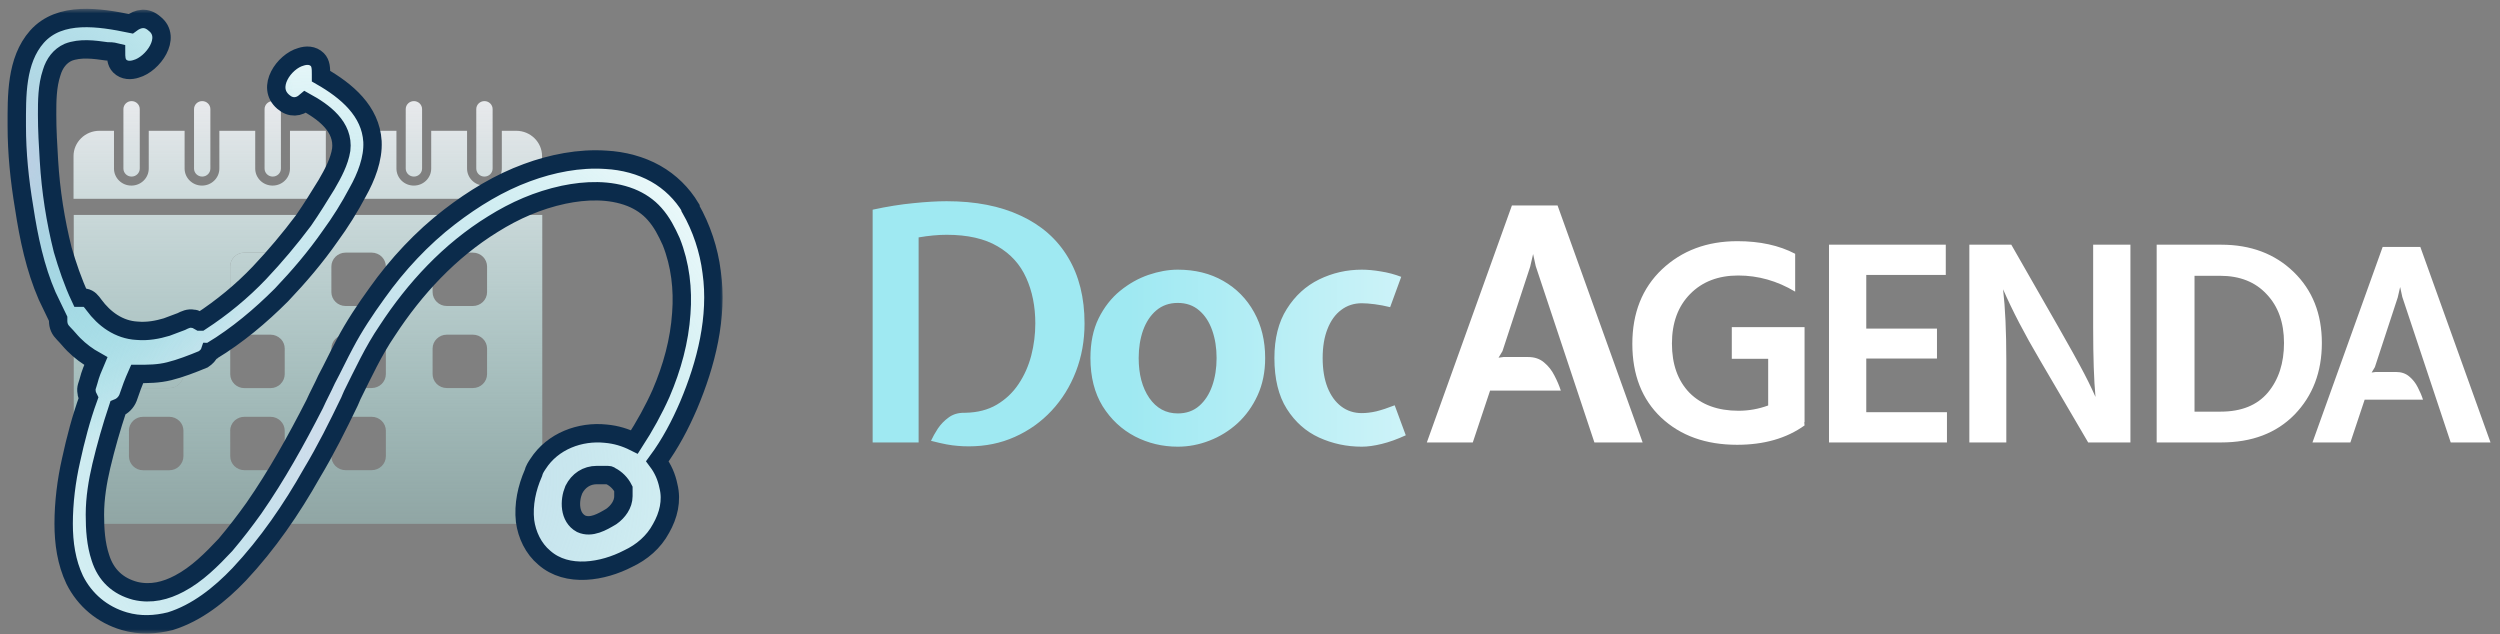 <svg width="272" height="69" viewBox="0 0 272 69" fill="none" xmlns="http://www.w3.org/2000/svg">
<rect x="0" y="0" width="272" height="69" fill="#808080" stroke="none"/>
<path d="M56.187 14.23H54.598V18.34C54.598 19.359 53.748 20.192 52.707 20.192C51.667 20.192 50.816 19.359 50.816 18.34V14.23H46.915V18.34C46.915 19.359 46.073 20.192 45.024 20.192C43.976 20.192 43.133 19.359 43.133 18.34V14.23H39.232V18.34C39.232 19.359 38.39 20.192 37.342 20.192C36.293 20.192 35.45 19.359 35.45 18.34V14.23H31.549V18.34C31.549 19.359 30.707 20.192 29.659 20.192C28.61 20.192 27.768 19.359 27.768 18.34V14.23H23.866V18.34C23.866 19.359 23.016 20.192 21.976 20.192C20.935 20.192 20.085 19.359 20.085 18.34V14.23H16.183V18.34C16.183 19.359 15.341 20.192 14.293 20.192C13.244 20.192 12.402 19.359 12.402 18.34V14.23H10.813C9.263 14.23 8 15.468 8 16.985V21.632H58.976V16.985C58.976 15.468 57.713 14.23 56.164 14.23H56.187ZM14.316 19.212C14.809 19.212 15.206 18.822 15.206 18.34V11.872C15.206 11.389 14.809 11 14.316 11C13.824 11 13.427 11.389 13.427 11.872V18.34C13.427 18.822 13.824 19.212 14.316 19.212ZM21.999 19.212C22.492 19.212 22.889 18.822 22.889 18.34V11.872C22.889 11.389 22.492 11 21.999 11C21.507 11 21.11 11.389 21.11 11.872V18.34C21.11 18.822 21.507 19.212 21.999 19.212ZM29.674 19.212C30.167 19.212 30.564 18.822 30.564 18.34V11.872C30.564 11.389 30.167 11 29.674 11C29.182 11 28.785 11.389 28.785 11.872V18.34C28.785 18.822 29.182 19.212 29.674 19.212ZM37.349 19.212C37.842 19.212 38.239 18.822 38.239 18.34V11.872C38.239 11.389 37.842 11 37.349 11C36.857 11 36.459 11.389 36.459 11.872V18.34C36.459 18.822 36.857 19.212 37.349 19.212ZM45.032 19.212C45.525 19.212 45.922 18.822 45.922 18.34V11.872C45.922 11.389 45.525 11 45.032 11C44.54 11 44.143 11.389 44.143 11.872V18.34C44.143 18.822 44.54 19.212 45.032 19.212ZM52.707 19.212C53.2 19.212 53.597 18.822 53.597 18.34V11.872C53.597 11.389 53.2 11 52.707 11C52.215 11 51.818 11.389 51.818 11.872V18.34C51.818 18.822 52.215 19.212 52.707 19.212ZM8.024 54.245C8.024 55.762 9.287 57 10.836 57H56.187C57.737 57 59 55.762 59 54.245V23.383H8.024V54.245ZM47.066 28.995C47.066 28.583 47.241 28.201 47.519 27.929C47.797 27.657 48.187 27.485 48.608 27.485H51.452C51.873 27.485 52.263 27.657 52.541 27.929C52.819 28.201 52.993 28.583 52.993 28.995V31.782C52.993 32.615 52.294 33.292 51.452 33.292H48.608C47.758 33.292 47.066 32.607 47.066 31.782V28.995ZM47.066 37.923C47.066 37.09 47.766 36.413 48.608 36.413H51.452C52.302 36.413 52.993 37.09 52.993 37.923V40.709C52.993 41.122 52.819 41.503 52.541 41.776C52.263 42.048 51.873 42.219 51.452 42.219H48.608C48.187 42.219 47.797 42.048 47.519 41.776C47.495 41.752 47.472 41.729 47.448 41.698C47.209 41.433 47.066 41.083 47.066 40.702V37.915V37.923ZM36.054 28.995C36.054 28.583 36.229 28.201 36.507 27.929C36.785 27.657 37.175 27.485 37.596 27.485H40.44C40.861 27.485 41.251 27.657 41.529 27.929C41.807 28.201 41.981 28.583 41.981 28.995V31.782C41.981 32.615 41.282 33.292 40.44 33.292H37.596C36.746 33.292 36.054 32.607 36.054 31.782V28.995ZM36.054 37.923C36.054 37.09 36.754 36.413 37.596 36.413H40.44C41.29 36.413 41.981 37.09 41.981 37.923V40.709C41.981 41.122 41.807 41.503 41.529 41.776C41.251 42.048 40.861 42.219 40.44 42.219H37.596C37.175 42.219 36.785 42.048 36.507 41.776C36.483 41.752 36.459 41.729 36.436 41.698C36.197 41.433 36.054 41.083 36.054 40.702V37.915V37.923ZM36.054 46.858C36.054 46.025 36.754 45.348 37.596 45.348H40.44C41.29 45.348 41.981 46.025 41.981 46.858V49.645C41.981 50.057 41.807 50.439 41.529 50.711C41.251 50.983 40.861 51.155 40.44 51.155H37.596C37.175 51.155 36.785 50.983 36.507 50.711C36.483 50.688 36.459 50.664 36.436 50.633C36.197 50.369 36.054 50.018 36.054 49.637V46.85V46.858ZM25.042 28.995C25.042 28.583 25.217 28.201 25.495 27.929C25.773 27.657 26.163 27.485 26.584 27.485H29.428C29.849 27.485 30.238 27.657 30.517 27.929C30.795 28.201 30.97 28.583 30.97 28.995V31.782C30.97 32.615 30.27 33.292 29.428 33.292H26.584C25.734 33.292 25.042 32.607 25.042 31.782V28.995ZM25.042 37.923C25.042 37.51 25.217 37.129 25.495 36.856C25.773 36.584 25.543 36.81 25.575 36.786C25.845 36.553 26.202 36.413 26.592 36.413H29.436C29.857 36.413 30.246 36.584 30.524 36.856C30.548 36.88 30.572 36.903 30.596 36.926C30.834 37.191 30.977 37.541 30.977 37.923V40.709C30.977 41.122 30.803 41.503 30.524 41.776L30.517 41.791C30.238 42.056 29.857 42.227 29.436 42.227H26.592C26.163 42.227 25.781 42.056 25.503 41.783C25.225 41.511 25.05 41.13 25.05 40.717V37.931L25.042 37.923ZM25.042 46.858C25.042 46.446 25.217 46.064 25.495 45.792C25.519 45.769 25.543 45.745 25.575 45.722C25.845 45.488 26.202 45.348 26.592 45.348H29.436C30.286 45.348 30.977 46.033 30.977 46.858V49.645C30.977 50.477 30.286 51.155 29.436 51.155H26.592C26.163 51.155 25.781 50.983 25.503 50.711C25.225 50.439 25.05 50.057 25.05 49.645V46.858H25.042ZM14.023 37.923C14.023 37.51 14.197 37.129 14.475 36.856L14.477 36.855C14.5 36.832 14.524 36.809 14.555 36.786C14.825 36.553 15.182 36.413 15.572 36.413H18.416C18.837 36.413 19.227 36.584 19.505 36.856C19.528 36.88 19.552 36.903 19.576 36.926C19.814 37.191 19.957 37.541 19.957 37.923V40.709C19.957 41.122 19.783 41.503 19.505 41.776L19.497 41.791C19.218 42.056 18.837 42.227 18.416 42.227H15.572C15.143 42.227 14.761 42.056 14.483 41.783C14.205 41.511 14.03 41.13 14.03 40.717V37.931L14.023 37.923ZM14.023 46.858C14.023 46.446 14.197 46.064 14.475 45.792C14.499 45.769 14.523 45.745 14.555 45.722C14.825 45.488 15.182 45.348 15.572 45.348H18.416C18.837 45.348 19.227 45.52 19.505 45.792C19.528 45.815 19.552 45.839 19.576 45.862C19.814 46.127 19.957 46.477 19.957 46.858V49.645C19.957 50.057 19.783 50.439 19.505 50.711L19.497 50.727C19.218 50.999 18.837 51.163 18.416 51.163H15.572C15.143 51.163 14.761 50.991 14.483 50.719C14.205 50.446 14.03 50.065 14.03 49.653V46.866L14.023 46.858Z" fill="url(#paint0_linear_588_265)"/>
<path d="M14.023 37.923C14.023 37.51 14.197 37.129 14.475 36.856L14.477 36.855C14.5 36.832 14.524 36.809 14.555 36.786C14.825 36.553 15.182 36.413 15.572 36.413H18.416C18.837 36.413 19.227 36.584 19.505 36.856L19.576 36.926C19.814 37.191 19.957 37.541 19.957 37.923V40.709C19.957 41.122 19.783 41.503 19.505 41.776L19.497 41.791C19.218 42.056 18.837 42.227 18.416 42.227H15.572C15.143 42.227 14.761 42.056 14.483 41.783C14.205 41.511 14.03 41.13 14.03 40.717V37.931L14.023 37.923Z" fill="url(#paint1_linear_588_265)"/>
<path d="M25.042 28.995C25.042 28.583 25.217 28.201 25.495 27.929C25.773 27.657 26.163 27.485 26.584 27.485H29.428C29.849 27.485 30.238 27.657 30.517 27.929C30.795 28.201 30.97 28.583 30.97 28.995V31.782C30.97 32.615 30.27 33.292 29.428 33.292H26.584C25.734 33.292 25.042 32.607 25.042 31.782V28.995Z" fill="url(#paint2_linear_588_265)"/>
<mask id="path-2-outside-1_588_265" maskUnits="userSpaceOnUse" x="-0.175" y="0.96" width="79" height="68" fill="black">
<rect fill="white" x="-0.175" y="0.96" width="79" height="68"/>
<path fill-rule="evenodd" clip-rule="evenodd" d="M77.426 29.586C77.126 27.186 76.326 24.786 75.126 22.686C75.126 22.686 75.126 22.686 75.126 22.586C74.226 21.086 72.926 19.786 71.326 18.886C69.726 17.986 67.826 17.486 65.926 17.386C63.026 17.186 60.026 17.786 57.326 18.786C54.326 19.886 51.526 21.586 48.926 23.586C45.926 25.886 43.226 28.786 41.026 31.886C39.726 33.686 38.526 35.486 37.526 37.386C36.826 38.686 36.226 39.986 35.526 41.286C35.126 42.186 34.626 43.086 34.226 43.986C32.226 47.886 30.126 51.686 27.626 55.286C26.626 56.686 25.626 57.986 24.526 59.286C23.026 60.886 21.426 62.486 19.526 63.486C18.026 64.286 16.426 64.686 14.726 64.286C12.826 63.786 11.526 62.586 10.926 60.686C10.426 59.186 10.326 57.586 10.326 55.986C10.326 54.186 10.626 52.386 11.026 50.686C11.526 48.586 12.126 46.486 12.826 44.386C13.326 44.186 13.726 43.786 13.926 43.286C14.226 42.386 14.526 41.586 14.926 40.686C16.126 40.686 17.226 40.686 18.426 40.386C19.626 40.086 20.926 39.586 22.126 39.086C22.426 38.886 22.726 38.586 22.826 38.286C22.826 38.286 23.026 38.286 23.026 38.186C25.826 36.486 28.326 34.386 30.626 32.086C32.526 30.086 34.326 27.986 35.926 25.686C37.026 24.186 38.026 22.586 38.926 20.886C39.826 19.286 40.626 17.286 40.526 15.386C40.326 12.086 37.726 9.886 34.926 8.286V8.086C34.926 7.486 34.926 6.886 34.526 6.486C34.026 5.986 33.326 5.986 32.726 6.186C30.926 6.686 28.926 9.486 30.826 11.086C31.626 11.786 32.526 11.686 33.226 11.086C35.226 12.186 37.426 13.786 37.126 16.286C36.926 17.586 36.226 18.886 35.526 20.086C34.726 21.386 33.926 22.686 33.026 23.986C31.526 25.986 29.926 27.886 28.226 29.686C26.326 31.686 24.126 33.486 21.826 34.986C21.826 34.986 21.826 34.986 21.726 34.986C21.526 34.886 21.326 34.686 21.026 34.686C20.526 34.586 20.126 34.786 19.726 34.986C19.226 35.186 18.626 35.386 18.126 35.586C17.126 35.886 16.026 36.086 14.926 35.986C12.926 35.886 11.326 34.686 10.226 33.186C9.926 32.786 9.726 32.486 9.226 32.386C9.026 32.386 8.926 32.386 8.726 32.386C7.926 30.686 7.326 28.886 6.826 27.186C6.026 23.986 5.526 20.786 5.326 17.486C5.226 15.786 5.126 14.186 5.126 12.486C5.126 10.986 5.126 9.386 5.626 7.886C5.926 6.886 6.526 6.086 7.426 5.686C8.726 5.186 10.226 5.386 11.626 5.586C11.926 5.586 12.226 5.586 12.626 5.686C12.626 6.186 12.626 6.786 13.026 7.186C13.526 7.686 14.226 7.686 14.826 7.486C16.626 6.986 18.726 4.086 16.826 2.586C15.926 1.786 15.026 1.986 14.226 2.586C10.826 1.886 6.526 1.186 4.026 3.986C1.726 6.586 1.826 10.486 1.826 13.686C1.826 16.686 2.126 19.586 2.626 22.586C3.126 25.886 3.826 29.186 5.126 32.186C5.526 32.986 5.926 33.886 6.326 34.686C6.326 34.686 6.326 34.786 6.326 34.886C6.326 35.486 6.526 35.886 6.926 36.286C7.326 36.686 7.626 37.086 8.026 37.486C8.726 38.186 9.526 38.786 10.426 39.286C10.126 39.986 9.826 40.686 9.626 41.486C9.526 41.886 9.326 42.186 9.426 42.686C9.426 42.886 9.526 43.086 9.626 43.286C8.826 45.486 8.226 47.786 7.726 50.086C7.226 52.286 6.926 54.686 6.926 56.986C6.926 59.086 7.226 61.186 8.126 63.086C9.226 65.286 11.126 66.886 13.526 67.586C15.226 68.086 16.926 67.986 18.526 67.586C21.426 66.686 23.926 64.686 26.026 62.486C29.126 59.186 31.726 55.386 33.926 51.486C35.426 48.986 36.726 46.386 38.026 43.686C38.126 43.486 38.226 43.186 38.326 42.986C39.526 40.586 40.626 38.186 42.126 35.986C45.126 31.386 48.926 27.286 53.626 24.386C56.026 22.886 58.526 21.786 61.326 21.186C63.726 20.686 66.326 20.586 68.626 21.486C69.626 21.886 70.526 22.486 71.226 23.286C72.026 24.186 72.526 25.186 73.026 26.286C74.026 28.786 74.326 31.486 74.126 34.086C73.926 37.086 73.126 39.986 71.926 42.786C71.126 44.586 70.126 46.386 69.026 48.086C68.026 47.586 67.026 47.286 65.926 47.186C63.126 46.886 60.126 47.986 58.526 50.486C58.326 50.786 58.126 51.086 58.026 51.486C57.326 53.086 56.926 54.886 57.126 56.686C57.326 58.186 58.026 59.686 59.226 60.686C61.726 62.886 65.626 62.186 68.326 60.786C69.826 60.086 71.126 58.986 71.926 57.486C72.726 56.086 73.126 54.486 72.726 52.886C72.526 51.886 72.126 50.986 71.526 50.186C72.926 48.286 74.026 46.186 74.926 44.086C76.826 39.586 78.126 34.486 77.426 29.586ZM63.226 56.986C61.926 56.286 61.926 54.486 62.426 53.286C62.926 52.286 63.826 51.686 64.926 51.686C65.226 51.686 65.526 51.686 65.826 51.686C65.926 51.686 66.026 51.686 66.126 51.686C66.226 51.686 66.326 51.686 66.426 51.786C67.026 52.086 67.526 52.586 67.826 53.186C67.826 53.186 67.826 53.186 67.826 53.286C67.826 53.386 67.826 53.486 67.826 53.586C67.826 53.686 67.826 53.886 67.826 53.986C67.826 54.886 67.226 55.686 66.526 56.186C65.526 56.786 64.326 57.486 63.226 56.986Z"/>
</mask>
<path fill-rule="evenodd" clip-rule="evenodd" d="M77.426 29.586C77.126 27.186 76.326 24.786 75.126 22.686C75.126 22.686 75.126 22.686 75.126 22.586C74.226 21.086 72.926 19.786 71.326 18.886C69.726 17.986 67.826 17.486 65.926 17.386C63.026 17.186 60.026 17.786 57.326 18.786C54.326 19.886 51.526 21.586 48.926 23.586C45.926 25.886 43.226 28.786 41.026 31.886C39.726 33.686 38.526 35.486 37.526 37.386C36.826 38.686 36.226 39.986 35.526 41.286C35.126 42.186 34.626 43.086 34.226 43.986C32.226 47.886 30.126 51.686 27.626 55.286C26.626 56.686 25.626 57.986 24.526 59.286C23.026 60.886 21.426 62.486 19.526 63.486C18.026 64.286 16.426 64.686 14.726 64.286C12.826 63.786 11.526 62.586 10.926 60.686C10.426 59.186 10.326 57.586 10.326 55.986C10.326 54.186 10.626 52.386 11.026 50.686C11.526 48.586 12.126 46.486 12.826 44.386C13.326 44.186 13.726 43.786 13.926 43.286C14.226 42.386 14.526 41.586 14.926 40.686C16.126 40.686 17.226 40.686 18.426 40.386C19.626 40.086 20.926 39.586 22.126 39.086C22.426 38.886 22.726 38.586 22.826 38.286C22.826 38.286 23.026 38.286 23.026 38.186C25.826 36.486 28.326 34.386 30.626 32.086C32.526 30.086 34.326 27.986 35.926 25.686C37.026 24.186 38.026 22.586 38.926 20.886C39.826 19.286 40.626 17.286 40.526 15.386C40.326 12.086 37.726 9.886 34.926 8.286V8.086C34.926 7.486 34.926 6.886 34.526 6.486C34.026 5.986 33.326 5.986 32.726 6.186C30.926 6.686 28.926 9.486 30.826 11.086C31.626 11.786 32.526 11.686 33.226 11.086C35.226 12.186 37.426 13.786 37.126 16.286C36.926 17.586 36.226 18.886 35.526 20.086C34.726 21.386 33.926 22.686 33.026 23.986C31.526 25.986 29.926 27.886 28.226 29.686C26.326 31.686 24.126 33.486 21.826 34.986C21.826 34.986 21.826 34.986 21.726 34.986C21.526 34.886 21.326 34.686 21.026 34.686C20.526 34.586 20.126 34.786 19.726 34.986C19.226 35.186 18.626 35.386 18.126 35.586C17.126 35.886 16.026 36.086 14.926 35.986C12.926 35.886 11.326 34.686 10.226 33.186C9.926 32.786 9.726 32.486 9.226 32.386C9.026 32.386 8.926 32.386 8.726 32.386C7.926 30.686 7.326 28.886 6.826 27.186C6.026 23.986 5.526 20.786 5.326 17.486C5.226 15.786 5.126 14.186 5.126 12.486C5.126 10.986 5.126 9.386 5.626 7.886C5.926 6.886 6.526 6.086 7.426 5.686C8.726 5.186 10.226 5.386 11.626 5.586C11.926 5.586 12.226 5.586 12.626 5.686C12.626 6.186 12.626 6.786 13.026 7.186C13.526 7.686 14.226 7.686 14.826 7.486C16.626 6.986 18.726 4.086 16.826 2.586C15.926 1.786 15.026 1.986 14.226 2.586C10.826 1.886 6.526 1.186 4.026 3.986C1.726 6.586 1.826 10.486 1.826 13.686C1.826 16.686 2.126 19.586 2.626 22.586C3.126 25.886 3.826 29.186 5.126 32.186C5.526 32.986 5.926 33.886 6.326 34.686C6.326 34.686 6.326 34.786 6.326 34.886C6.326 35.486 6.526 35.886 6.926 36.286C7.326 36.686 7.626 37.086 8.026 37.486C8.726 38.186 9.526 38.786 10.426 39.286C10.126 39.986 9.826 40.686 9.626 41.486C9.526 41.886 9.326 42.186 9.426 42.686C9.426 42.886 9.526 43.086 9.626 43.286C8.826 45.486 8.226 47.786 7.726 50.086C7.226 52.286 6.926 54.686 6.926 56.986C6.926 59.086 7.226 61.186 8.126 63.086C9.226 65.286 11.126 66.886 13.526 67.586C15.226 68.086 16.926 67.986 18.526 67.586C21.426 66.686 23.926 64.686 26.026 62.486C29.126 59.186 31.726 55.386 33.926 51.486C35.426 48.986 36.726 46.386 38.026 43.686C38.126 43.486 38.226 43.186 38.326 42.986C39.526 40.586 40.626 38.186 42.126 35.986C45.126 31.386 48.926 27.286 53.626 24.386C56.026 22.886 58.526 21.786 61.326 21.186C63.726 20.686 66.326 20.586 68.626 21.486C69.626 21.886 70.526 22.486 71.226 23.286C72.026 24.186 72.526 25.186 73.026 26.286C74.026 28.786 74.326 31.486 74.126 34.086C73.926 37.086 73.126 39.986 71.926 42.786C71.126 44.586 70.126 46.386 69.026 48.086C68.026 47.586 67.026 47.286 65.926 47.186C63.126 46.886 60.126 47.986 58.526 50.486C58.326 50.786 58.126 51.086 58.026 51.486C57.326 53.086 56.926 54.886 57.126 56.686C57.326 58.186 58.026 59.686 59.226 60.686C61.726 62.886 65.626 62.186 68.326 60.786C69.826 60.086 71.126 58.986 71.926 57.486C72.726 56.086 73.126 54.486 72.726 52.886C72.526 51.886 72.126 50.986 71.526 50.186C72.926 48.286 74.026 46.186 74.926 44.086C76.826 39.586 78.126 34.486 77.426 29.586ZM63.226 56.986C61.926 56.286 61.926 54.486 62.426 53.286C62.926 52.286 63.826 51.686 64.926 51.686C65.226 51.686 65.526 51.686 65.826 51.686C65.926 51.686 66.026 51.686 66.126 51.686C66.226 51.686 66.326 51.686 66.426 51.786C67.026 52.086 67.526 52.586 67.826 53.186C67.826 53.186 67.826 53.186 67.826 53.286C67.826 53.386 67.826 53.486 67.826 53.586C67.826 53.686 67.826 53.886 67.826 53.986C67.826 54.886 67.226 55.686 66.526 56.186C65.526 56.786 64.326 57.486 63.226 56.986Z" fill="white"/>
<path fill-rule="evenodd" clip-rule="evenodd" d="M77.426 29.586C77.126 27.186 76.326 24.786 75.126 22.686C75.126 22.686 75.126 22.686 75.126 22.586C74.226 21.086 72.926 19.786 71.326 18.886C69.726 17.986 67.826 17.486 65.926 17.386C63.026 17.186 60.026 17.786 57.326 18.786C54.326 19.886 51.526 21.586 48.926 23.586C45.926 25.886 43.226 28.786 41.026 31.886C39.726 33.686 38.526 35.486 37.526 37.386C36.826 38.686 36.226 39.986 35.526 41.286C35.126 42.186 34.626 43.086 34.226 43.986C32.226 47.886 30.126 51.686 27.626 55.286C26.626 56.686 25.626 57.986 24.526 59.286C23.026 60.886 21.426 62.486 19.526 63.486C18.026 64.286 16.426 64.686 14.726 64.286C12.826 63.786 11.526 62.586 10.926 60.686C10.426 59.186 10.326 57.586 10.326 55.986C10.326 54.186 10.626 52.386 11.026 50.686C11.526 48.586 12.126 46.486 12.826 44.386C13.326 44.186 13.726 43.786 13.926 43.286C14.226 42.386 14.526 41.586 14.926 40.686C16.126 40.686 17.226 40.686 18.426 40.386C19.626 40.086 20.926 39.586 22.126 39.086C22.426 38.886 22.726 38.586 22.826 38.286C22.826 38.286 23.026 38.286 23.026 38.186C25.826 36.486 28.326 34.386 30.626 32.086C32.526 30.086 34.326 27.986 35.926 25.686C37.026 24.186 38.026 22.586 38.926 20.886C39.826 19.286 40.626 17.286 40.526 15.386C40.326 12.086 37.726 9.886 34.926 8.286V8.086C34.926 7.486 34.926 6.886 34.526 6.486C34.026 5.986 33.326 5.986 32.726 6.186C30.926 6.686 28.926 9.486 30.826 11.086C31.626 11.786 32.526 11.686 33.226 11.086C35.226 12.186 37.426 13.786 37.126 16.286C36.926 17.586 36.226 18.886 35.526 20.086C34.726 21.386 33.926 22.686 33.026 23.986C31.526 25.986 29.926 27.886 28.226 29.686C26.326 31.686 24.126 33.486 21.826 34.986C21.826 34.986 21.826 34.986 21.726 34.986C21.526 34.886 21.326 34.686 21.026 34.686C20.526 34.586 20.126 34.786 19.726 34.986C19.226 35.186 18.626 35.386 18.126 35.586C17.126 35.886 16.026 36.086 14.926 35.986C12.926 35.886 11.326 34.686 10.226 33.186C9.926 32.786 9.726 32.486 9.226 32.386C9.026 32.386 8.926 32.386 8.726 32.386C7.926 30.686 7.326 28.886 6.826 27.186C6.026 23.986 5.526 20.786 5.326 17.486C5.226 15.786 5.126 14.186 5.126 12.486C5.126 10.986 5.126 9.386 5.626 7.886C5.926 6.886 6.526 6.086 7.426 5.686C8.726 5.186 10.226 5.386 11.626 5.586C11.926 5.586 12.226 5.586 12.626 5.686C12.626 6.186 12.626 6.786 13.026 7.186C13.526 7.686 14.226 7.686 14.826 7.486C16.626 6.986 18.726 4.086 16.826 2.586C15.926 1.786 15.026 1.986 14.226 2.586C10.826 1.886 6.526 1.186 4.026 3.986C1.726 6.586 1.826 10.486 1.826 13.686C1.826 16.686 2.126 19.586 2.626 22.586C3.126 25.886 3.826 29.186 5.126 32.186C5.526 32.986 5.926 33.886 6.326 34.686C6.326 34.686 6.326 34.786 6.326 34.886C6.326 35.486 6.526 35.886 6.926 36.286C7.326 36.686 7.626 37.086 8.026 37.486C8.726 38.186 9.526 38.786 10.426 39.286C10.126 39.986 9.826 40.686 9.626 41.486C9.526 41.886 9.326 42.186 9.426 42.686C9.426 42.886 9.526 43.086 9.626 43.286C8.826 45.486 8.226 47.786 7.726 50.086C7.226 52.286 6.926 54.686 6.926 56.986C6.926 59.086 7.226 61.186 8.126 63.086C9.226 65.286 11.126 66.886 13.526 67.586C15.226 68.086 16.926 67.986 18.526 67.586C21.426 66.686 23.926 64.686 26.026 62.486C29.126 59.186 31.726 55.386 33.926 51.486C35.426 48.986 36.726 46.386 38.026 43.686C38.126 43.486 38.226 43.186 38.326 42.986C39.526 40.586 40.626 38.186 42.126 35.986C45.126 31.386 48.926 27.286 53.626 24.386C56.026 22.886 58.526 21.786 61.326 21.186C63.726 20.686 66.326 20.586 68.626 21.486C69.626 21.886 70.526 22.486 71.226 23.286C72.026 24.186 72.526 25.186 73.026 26.286C74.026 28.786 74.326 31.486 74.126 34.086C73.926 37.086 73.126 39.986 71.926 42.786C71.126 44.586 70.126 46.386 69.026 48.086C68.026 47.586 67.026 47.286 65.926 47.186C63.126 46.886 60.126 47.986 58.526 50.486C58.326 50.786 58.126 51.086 58.026 51.486C57.326 53.086 56.926 54.886 57.126 56.686C57.326 58.186 58.026 59.686 59.226 60.686C61.726 62.886 65.626 62.186 68.326 60.786C69.826 60.086 71.126 58.986 71.926 57.486C72.726 56.086 73.126 54.486 72.726 52.886C72.526 51.886 72.126 50.986 71.526 50.186C72.926 48.286 74.026 46.186 74.926 44.086C76.826 39.586 78.126 34.486 77.426 29.586ZM63.226 56.986C61.926 56.286 61.926 54.486 62.426 53.286C62.926 52.286 63.826 51.686 64.926 51.686C65.226 51.686 65.526 51.686 65.826 51.686C65.926 51.686 66.026 51.686 66.126 51.686C66.226 51.686 66.326 51.686 66.426 51.786C67.026 52.086 67.526 52.586 67.826 53.186C67.826 53.186 67.826 53.186 67.826 53.286C67.826 53.386 67.826 53.486 67.826 53.586C67.826 53.686 67.826 53.886 67.826 53.986C67.826 54.886 67.226 55.686 66.526 56.186C65.526 56.786 64.326 57.486 63.226 56.986Z" fill="url(#paint3_radial_588_265)" fill-opacity="0.6"/>
<path fill-rule="evenodd" clip-rule="evenodd" d="M77.426 29.586C77.126 27.186 76.326 24.786 75.126 22.686C75.126 22.686 75.126 22.686 75.126 22.586C74.226 21.086 72.926 19.786 71.326 18.886C69.726 17.986 67.826 17.486 65.926 17.386C63.026 17.186 60.026 17.786 57.326 18.786C54.326 19.886 51.526 21.586 48.926 23.586C45.926 25.886 43.226 28.786 41.026 31.886C39.726 33.686 38.526 35.486 37.526 37.386C36.826 38.686 36.226 39.986 35.526 41.286C35.126 42.186 34.626 43.086 34.226 43.986C32.226 47.886 30.126 51.686 27.626 55.286C26.626 56.686 25.626 57.986 24.526 59.286C23.026 60.886 21.426 62.486 19.526 63.486C18.026 64.286 16.426 64.686 14.726 64.286C12.826 63.786 11.526 62.586 10.926 60.686C10.426 59.186 10.326 57.586 10.326 55.986C10.326 54.186 10.626 52.386 11.026 50.686C11.526 48.586 12.126 46.486 12.826 44.386C13.326 44.186 13.726 43.786 13.926 43.286C14.226 42.386 14.526 41.586 14.926 40.686C16.126 40.686 17.226 40.686 18.426 40.386C19.626 40.086 20.926 39.586 22.126 39.086C22.426 38.886 22.726 38.586 22.826 38.286C22.826 38.286 23.026 38.286 23.026 38.186C25.826 36.486 28.326 34.386 30.626 32.086C32.526 30.086 34.326 27.986 35.926 25.686C37.026 24.186 38.026 22.586 38.926 20.886C39.826 19.286 40.626 17.286 40.526 15.386C40.326 12.086 37.726 9.886 34.926 8.286V8.086C34.926 7.486 34.926 6.886 34.526 6.486C34.026 5.986 33.326 5.986 32.726 6.186C30.926 6.686 28.926 9.486 30.826 11.086C31.626 11.786 32.526 11.686 33.226 11.086C35.226 12.186 37.426 13.786 37.126 16.286C36.926 17.586 36.226 18.886 35.526 20.086C34.726 21.386 33.926 22.686 33.026 23.986C31.526 25.986 29.926 27.886 28.226 29.686C26.326 31.686 24.126 33.486 21.826 34.986C21.826 34.986 21.826 34.986 21.726 34.986C21.526 34.886 21.326 34.686 21.026 34.686C20.526 34.586 20.126 34.786 19.726 34.986C19.226 35.186 18.626 35.386 18.126 35.586C17.126 35.886 16.026 36.086 14.926 35.986C12.926 35.886 11.326 34.686 10.226 33.186C9.926 32.786 9.726 32.486 9.226 32.386C9.026 32.386 8.926 32.386 8.726 32.386C7.926 30.686 7.326 28.886 6.826 27.186C6.026 23.986 5.526 20.786 5.326 17.486C5.226 15.786 5.126 14.186 5.126 12.486C5.126 10.986 5.126 9.386 5.626 7.886C5.926 6.886 6.526 6.086 7.426 5.686C8.726 5.186 10.226 5.386 11.626 5.586C11.926 5.586 12.226 5.586 12.626 5.686C12.626 6.186 12.626 6.786 13.026 7.186C13.526 7.686 14.226 7.686 14.826 7.486C16.626 6.986 18.726 4.086 16.826 2.586C15.926 1.786 15.026 1.986 14.226 2.586C10.826 1.886 6.526 1.186 4.026 3.986C1.726 6.586 1.826 10.486 1.826 13.686C1.826 16.686 2.126 19.586 2.626 22.586C3.126 25.886 3.826 29.186 5.126 32.186C5.526 32.986 5.926 33.886 6.326 34.686C6.326 34.686 6.326 34.786 6.326 34.886C6.326 35.486 6.526 35.886 6.926 36.286C7.326 36.686 7.626 37.086 8.026 37.486C8.726 38.186 9.526 38.786 10.426 39.286C10.126 39.986 9.826 40.686 9.626 41.486C9.526 41.886 9.326 42.186 9.426 42.686C9.426 42.886 9.526 43.086 9.626 43.286C8.826 45.486 8.226 47.786 7.726 50.086C7.226 52.286 6.926 54.686 6.926 56.986C6.926 59.086 7.226 61.186 8.126 63.086C9.226 65.286 11.126 66.886 13.526 67.586C15.226 68.086 16.926 67.986 18.526 67.586C21.426 66.686 23.926 64.686 26.026 62.486C29.126 59.186 31.726 55.386 33.926 51.486C35.426 48.986 36.726 46.386 38.026 43.686C38.126 43.486 38.226 43.186 38.326 42.986C39.526 40.586 40.626 38.186 42.126 35.986C45.126 31.386 48.926 27.286 53.626 24.386C56.026 22.886 58.526 21.786 61.326 21.186C63.726 20.686 66.326 20.586 68.626 21.486C69.626 21.886 70.526 22.486 71.226 23.286C72.026 24.186 72.526 25.186 73.026 26.286C74.026 28.786 74.326 31.486 74.126 34.086C73.926 37.086 73.126 39.986 71.926 42.786C71.126 44.586 70.126 46.386 69.026 48.086C68.026 47.586 67.026 47.286 65.926 47.186C63.126 46.886 60.126 47.986 58.526 50.486C58.326 50.786 58.126 51.086 58.026 51.486C57.326 53.086 56.926 54.886 57.126 56.686C57.326 58.186 58.026 59.686 59.226 60.686C61.726 62.886 65.626 62.186 68.326 60.786C69.826 60.086 71.126 58.986 71.926 57.486C72.726 56.086 73.126 54.486 72.726 52.886C72.526 51.886 72.126 50.986 71.526 50.186C72.926 48.286 74.026 46.186 74.926 44.086C76.826 39.586 78.126 34.486 77.426 29.586ZM63.226 56.986C61.926 56.286 61.926 54.486 62.426 53.286C62.926 52.286 63.826 51.686 64.926 51.686C65.226 51.686 65.526 51.686 65.826 51.686C65.926 51.686 66.026 51.686 66.126 51.686C66.226 51.686 66.326 51.686 66.426 51.786C67.026 52.086 67.526 52.586 67.826 53.186C67.826 53.186 67.826 53.186 67.826 53.286C67.826 53.386 67.826 53.486 67.826 53.586C67.826 53.686 67.826 53.886 67.826 53.986C67.826 54.886 67.226 55.686 66.526 56.186C65.526 56.786 64.326 57.486 63.226 56.986Z" fill="url(#paint4_radial_588_265)" fill-opacity="0.8"/>
<path fill-rule="evenodd" clip-rule="evenodd" d="M77.426 29.586C77.126 27.186 76.326 24.786 75.126 22.686C75.126 22.686 75.126 22.686 75.126 22.586C74.226 21.086 72.926 19.786 71.326 18.886C69.726 17.986 67.826 17.486 65.926 17.386C63.026 17.186 60.026 17.786 57.326 18.786C54.326 19.886 51.526 21.586 48.926 23.586C45.926 25.886 43.226 28.786 41.026 31.886C39.726 33.686 38.526 35.486 37.526 37.386C36.826 38.686 36.226 39.986 35.526 41.286C35.126 42.186 34.626 43.086 34.226 43.986C32.226 47.886 30.126 51.686 27.626 55.286C26.626 56.686 25.626 57.986 24.526 59.286C23.026 60.886 21.426 62.486 19.526 63.486C18.026 64.286 16.426 64.686 14.726 64.286C12.826 63.786 11.526 62.586 10.926 60.686C10.426 59.186 10.326 57.586 10.326 55.986C10.326 54.186 10.626 52.386 11.026 50.686C11.526 48.586 12.126 46.486 12.826 44.386C13.326 44.186 13.726 43.786 13.926 43.286C14.226 42.386 14.526 41.586 14.926 40.686C16.126 40.686 17.226 40.686 18.426 40.386C19.626 40.086 20.926 39.586 22.126 39.086C22.426 38.886 22.726 38.586 22.826 38.286C22.826 38.286 23.026 38.286 23.026 38.186C25.826 36.486 28.326 34.386 30.626 32.086C32.526 30.086 34.326 27.986 35.926 25.686C37.026 24.186 38.026 22.586 38.926 20.886C39.826 19.286 40.626 17.286 40.526 15.386C40.326 12.086 37.726 9.886 34.926 8.286V8.086C34.926 7.486 34.926 6.886 34.526 6.486C34.026 5.986 33.326 5.986 32.726 6.186C30.926 6.686 28.926 9.486 30.826 11.086C31.626 11.786 32.526 11.686 33.226 11.086C35.226 12.186 37.426 13.786 37.126 16.286C36.926 17.586 36.226 18.886 35.526 20.086C34.726 21.386 33.926 22.686 33.026 23.986C31.526 25.986 29.926 27.886 28.226 29.686C26.326 31.686 24.126 33.486 21.826 34.986C21.826 34.986 21.826 34.986 21.726 34.986C21.526 34.886 21.326 34.686 21.026 34.686C20.526 34.586 20.126 34.786 19.726 34.986C19.226 35.186 18.626 35.386 18.126 35.586C17.126 35.886 16.026 36.086 14.926 35.986C12.926 35.886 11.326 34.686 10.226 33.186C9.926 32.786 9.726 32.486 9.226 32.386C9.026 32.386 8.926 32.386 8.726 32.386C7.926 30.686 7.326 28.886 6.826 27.186C6.026 23.986 5.526 20.786 5.326 17.486C5.226 15.786 5.126 14.186 5.126 12.486C5.126 10.986 5.126 9.386 5.626 7.886C5.926 6.886 6.526 6.086 7.426 5.686C8.726 5.186 10.226 5.386 11.626 5.586C11.926 5.586 12.226 5.586 12.626 5.686C12.626 6.186 12.626 6.786 13.026 7.186C13.526 7.686 14.226 7.686 14.826 7.486C16.626 6.986 18.726 4.086 16.826 2.586C15.926 1.786 15.026 1.986 14.226 2.586C10.826 1.886 6.526 1.186 4.026 3.986C1.726 6.586 1.826 10.486 1.826 13.686C1.826 16.686 2.126 19.586 2.626 22.586C3.126 25.886 3.826 29.186 5.126 32.186C5.526 32.986 5.926 33.886 6.326 34.686C6.326 34.686 6.326 34.786 6.326 34.886C6.326 35.486 6.526 35.886 6.926 36.286C7.326 36.686 7.626 37.086 8.026 37.486C8.726 38.186 9.526 38.786 10.426 39.286C10.126 39.986 9.826 40.686 9.626 41.486C9.526 41.886 9.326 42.186 9.426 42.686C9.426 42.886 9.526 43.086 9.626 43.286C8.826 45.486 8.226 47.786 7.726 50.086C7.226 52.286 6.926 54.686 6.926 56.986C6.926 59.086 7.226 61.186 8.126 63.086C9.226 65.286 11.126 66.886 13.526 67.586C15.226 68.086 16.926 67.986 18.526 67.586C21.426 66.686 23.926 64.686 26.026 62.486C29.126 59.186 31.726 55.386 33.926 51.486C35.426 48.986 36.726 46.386 38.026 43.686C38.126 43.486 38.226 43.186 38.326 42.986C39.526 40.586 40.626 38.186 42.126 35.986C45.126 31.386 48.926 27.286 53.626 24.386C56.026 22.886 58.526 21.786 61.326 21.186C63.726 20.686 66.326 20.586 68.626 21.486C69.626 21.886 70.526 22.486 71.226 23.286C72.026 24.186 72.526 25.186 73.026 26.286C74.026 28.786 74.326 31.486 74.126 34.086C73.926 37.086 73.126 39.986 71.926 42.786C71.126 44.586 70.126 46.386 69.026 48.086C68.026 47.586 67.026 47.286 65.926 47.186C63.126 46.886 60.126 47.986 58.526 50.486C58.326 50.786 58.126 51.086 58.026 51.486C57.326 53.086 56.926 54.886 57.126 56.686C57.326 58.186 58.026 59.686 59.226 60.686C61.726 62.886 65.626 62.186 68.326 60.786C69.826 60.086 71.126 58.986 71.926 57.486C72.726 56.086 73.126 54.486 72.726 52.886C72.526 51.886 72.126 50.986 71.526 50.186C72.926 48.286 74.026 46.186 74.926 44.086C76.826 39.586 78.126 34.486 77.426 29.586ZM63.226 56.986C61.926 56.286 61.926 54.486 62.426 53.286C62.926 52.286 63.826 51.686 64.926 51.686C65.226 51.686 65.526 51.686 65.826 51.686C65.926 51.686 66.026 51.686 66.126 51.686C66.226 51.686 66.326 51.686 66.426 51.786C67.026 52.086 67.526 52.586 67.826 53.186C67.826 53.186 67.826 53.186 67.826 53.286C67.826 53.386 67.826 53.486 67.826 53.586C67.826 53.686 67.826 53.886 67.826 53.986C67.826 54.886 67.226 55.686 66.526 56.186C65.526 56.786 64.326 57.486 63.226 56.986Z" stroke="#0B2B4B" stroke-width="2" mask="url(#path-2-outside-1_588_265)"/>
<path d="M105.407 48.563C104.969 48.563 104.568 48.546 104.201 48.51C103.846 48.487 103.444 48.434 102.995 48.351C102.546 48.268 101.978 48.138 101.293 47.961C101.482 47.547 101.73 47.103 102.037 46.63C102.357 46.158 102.747 45.756 103.208 45.425C103.669 45.082 104.225 44.91 104.875 44.91C104.899 44.91 104.922 44.91 104.946 44.91C104.981 44.91 105.005 44.91 105.017 44.91C106.353 44.887 107.5 44.591 108.457 44.024C109.415 43.456 110.201 42.711 110.816 41.789C111.442 40.855 111.903 39.821 112.199 38.686C112.495 37.539 112.642 36.374 112.642 35.192C112.642 33.336 112.311 31.681 111.649 30.227C110.999 28.772 109.965 27.631 108.546 26.804C107.127 25.965 105.277 25.545 102.995 25.545C102.534 25.545 102.049 25.568 101.541 25.616C101.033 25.663 100.501 25.734 99.945 25.829V48.138H94.944V22.814C96.528 22.471 98.006 22.235 99.377 22.104C100.761 21.963 101.967 21.892 102.995 21.892C106.14 21.892 108.83 22.418 111.064 23.47C113.31 24.51 115.025 26.024 116.207 28.01C117.401 29.996 117.998 32.39 117.998 35.192C117.998 37.06 117.685 38.804 117.058 40.424C116.432 42.043 115.551 43.462 114.416 44.68C113.281 45.898 111.945 46.849 110.408 47.535C108.883 48.221 107.216 48.563 105.407 48.563ZM128.144 48.599C126.477 48.599 124.923 48.227 123.48 47.482C122.038 46.725 120.868 45.632 119.969 44.201C119.082 42.759 118.639 41.009 118.639 38.952C118.639 37.285 118.935 35.848 119.526 34.642C120.129 33.425 120.909 32.426 121.867 31.645C122.824 30.865 123.853 30.286 124.952 29.907C126.064 29.529 127.128 29.34 128.144 29.34C130.024 29.34 131.673 29.748 133.092 30.564C134.523 31.379 135.64 32.514 136.444 33.968C137.248 35.411 137.65 37.072 137.65 38.952C137.65 40.453 137.378 41.801 136.834 42.995C136.29 44.189 135.563 45.206 134.653 46.045C133.742 46.873 132.72 47.505 131.585 47.943C130.462 48.38 129.315 48.599 128.144 48.599ZM128.144 44.981C129.067 44.981 129.841 44.709 130.468 44.166C131.094 43.622 131.567 42.895 131.886 41.984C132.205 41.074 132.365 40.063 132.365 38.952C132.365 37.852 132.205 36.847 131.886 35.937C131.567 35.027 131.094 34.305 130.468 33.773C129.841 33.23 129.067 32.958 128.144 32.958C127.222 32.958 126.442 33.23 125.803 33.773C125.177 34.305 124.698 35.027 124.367 35.937C124.048 36.847 123.888 37.852 123.888 38.952C123.888 40.725 124.272 42.173 125.041 43.297C125.821 44.42 126.856 44.981 128.144 44.981ZM148.161 48.599C146.517 48.599 144.969 48.268 143.515 47.606C142.072 46.944 140.901 45.903 140.003 44.485C139.105 43.066 138.655 41.222 138.655 38.952C138.655 36.812 139.105 35.032 140.003 33.614C140.901 32.183 142.072 31.113 143.515 30.404C144.969 29.695 146.517 29.34 148.161 29.34C148.799 29.34 149.497 29.405 150.254 29.535C151.01 29.653 151.743 29.848 152.453 30.12L151.247 33.419C150.679 33.277 150.117 33.17 149.562 33.099C149.018 33.029 148.551 32.993 148.161 32.993C147.31 32.993 146.565 33.236 145.926 33.72C145.288 34.193 144.791 34.879 144.437 35.777C144.082 36.664 143.905 37.722 143.905 38.952C143.905 40.193 144.082 41.263 144.437 42.162C144.791 43.048 145.288 43.734 145.926 44.219C146.565 44.703 147.31 44.946 148.161 44.946C148.657 44.946 149.189 44.881 149.757 44.751C150.324 44.609 150.986 44.39 151.743 44.095L152.949 47.358C152.027 47.783 151.158 48.097 150.342 48.297C149.526 48.498 148.799 48.599 148.161 48.599Z" fill="url(#paint5_linear_588_265)"/>
<path d="M155.24 48.138L164.497 22.352H169.462L178.719 48.138H173.47L167.086 28.95L166.802 27.637L166.483 29.02L163.468 38.207L163.042 38.916L163.574 38.845H166.27C166.956 38.845 167.529 39.04 167.99 39.43C168.463 39.821 168.841 40.299 169.125 40.867C169.421 41.434 169.651 41.978 169.817 42.498H162.12L160.24 48.138H155.24ZM188.994 48.393C185.589 48.393 182.833 47.404 180.726 45.424C178.641 43.445 177.598 40.775 177.598 37.412C177.598 34.05 178.673 31.347 180.822 29.304C182.993 27.261 185.727 26.24 189.026 26.24C191.473 26.24 193.569 26.697 195.314 27.612V31.73C193.356 30.56 191.292 29.975 189.122 29.975C186.951 29.975 185.206 30.645 183.887 31.986C182.567 33.326 181.907 35.124 181.907 37.38C181.907 39.636 182.546 41.424 183.823 42.743C185.121 44.041 186.898 44.69 189.154 44.69C190.26 44.69 191.335 44.499 192.378 44.116V39.04H188.419V35.593H196.336V45.935H196.304L196.336 46.286C194.378 47.691 191.931 48.393 188.994 48.393ZM211.829 48.138H198.996V26.623H211.701V29.911H203.05V35.752H210.743V39.008H203.05V44.85H211.829V48.138ZM218.287 48.138H214.265V26.623H218.83C223.171 34.178 225.661 38.561 226.299 39.774C226.959 40.987 227.523 42.126 227.991 43.19C227.821 41.424 227.736 38.891 227.736 35.593V26.623H231.79V48.138H227.193L221.958 39.2C220.298 36.391 218.957 33.816 217.936 31.475C218.17 33.496 218.287 36.061 218.287 39.168V48.138ZM241.541 30.006H238.764V44.786H241.605C243.861 44.786 245.574 44.094 246.744 42.711C247.915 41.307 248.5 39.508 248.5 37.316C248.5 35.103 247.872 33.337 246.617 32.017C245.382 30.677 243.69 30.006 241.541 30.006ZM241.669 48.138H234.646V26.623H241.669C244.882 26.623 247.51 27.612 249.553 29.591C251.596 31.571 252.618 34.146 252.618 37.316C252.618 40.466 251.628 43.062 249.649 45.105C247.67 47.127 245.01 48.138 241.669 48.138Z" fill="white"/>
<path d="M251.597 48.138L259.234 26.865H263.331L270.968 48.138H266.637L261.37 32.308L261.136 31.225L260.873 32.366L258.386 39.945L258.035 40.53L258.474 40.472H260.697C261.263 40.472 261.736 40.633 262.117 40.954C262.507 41.276 262.819 41.671 263.053 42.139C263.297 42.608 263.487 43.056 263.623 43.486H257.274L255.723 48.138H251.597Z" fill="white"/>
<defs>
<linearGradient id="paint0_linear_588_265" x1="33.5" y1="11" x2="33.5" y2="57" gradientUnits="userSpaceOnUse">
<stop stop-color="#E8E9EC"/>
<stop offset="1" stop-color="#B0EFEB" stop-opacity="0.34"/>
</linearGradient>
<linearGradient id="paint1_linear_588_265" x1="33.5" y1="11" x2="33.5" y2="57" gradientUnits="userSpaceOnUse">
<stop stop-color="#E8E9EC"/>
<stop offset="1" stop-color="#B0EFEB" stop-opacity="0.34"/>
</linearGradient>
<linearGradient id="paint2_linear_588_265" x1="33.5" y1="11" x2="33.5" y2="57" gradientUnits="userSpaceOnUse">
<stop stop-color="#E8E9EC"/>
<stop offset="1" stop-color="#B0EFEB" stop-opacity="0.34"/>
</linearGradient>
<radialGradient id="paint3_radial_588_265" cx="0" cy="0" r="1" gradientUnits="userSpaceOnUse" gradientTransform="translate(39.722 50.004) rotate(37.394) scale(50.987 45.999)">
<stop stop-color="#B8C3DE"/>
<stop offset="1" stop-color="#00ACBD" stop-opacity="0.1"/>
</radialGradient>
<radialGradient id="paint4_radial_588_265" cx="0" cy="0" r="1" gradientUnits="userSpaceOnUse" gradientTransform="translate(0.731 18.416) rotate(125.196) scale(34.462 30.117)">
<stop stop-color="#B8C3DE"/>
<stop offset="1" stop-color="#00ACBD" stop-opacity="0"/>
</radialGradient>
<linearGradient id="paint5_linear_588_265" x1="94.944" y1="35.245" x2="152.949" y2="35.245" gradientUnits="userSpaceOnUse">
<stop stop-color="#9FE9F2"/>
<stop offset="0.481" stop-color="#9FE9F2"/>
<stop offset="1" stop-color="#CDF3F8"/>
</linearGradient>
</defs>
</svg>
